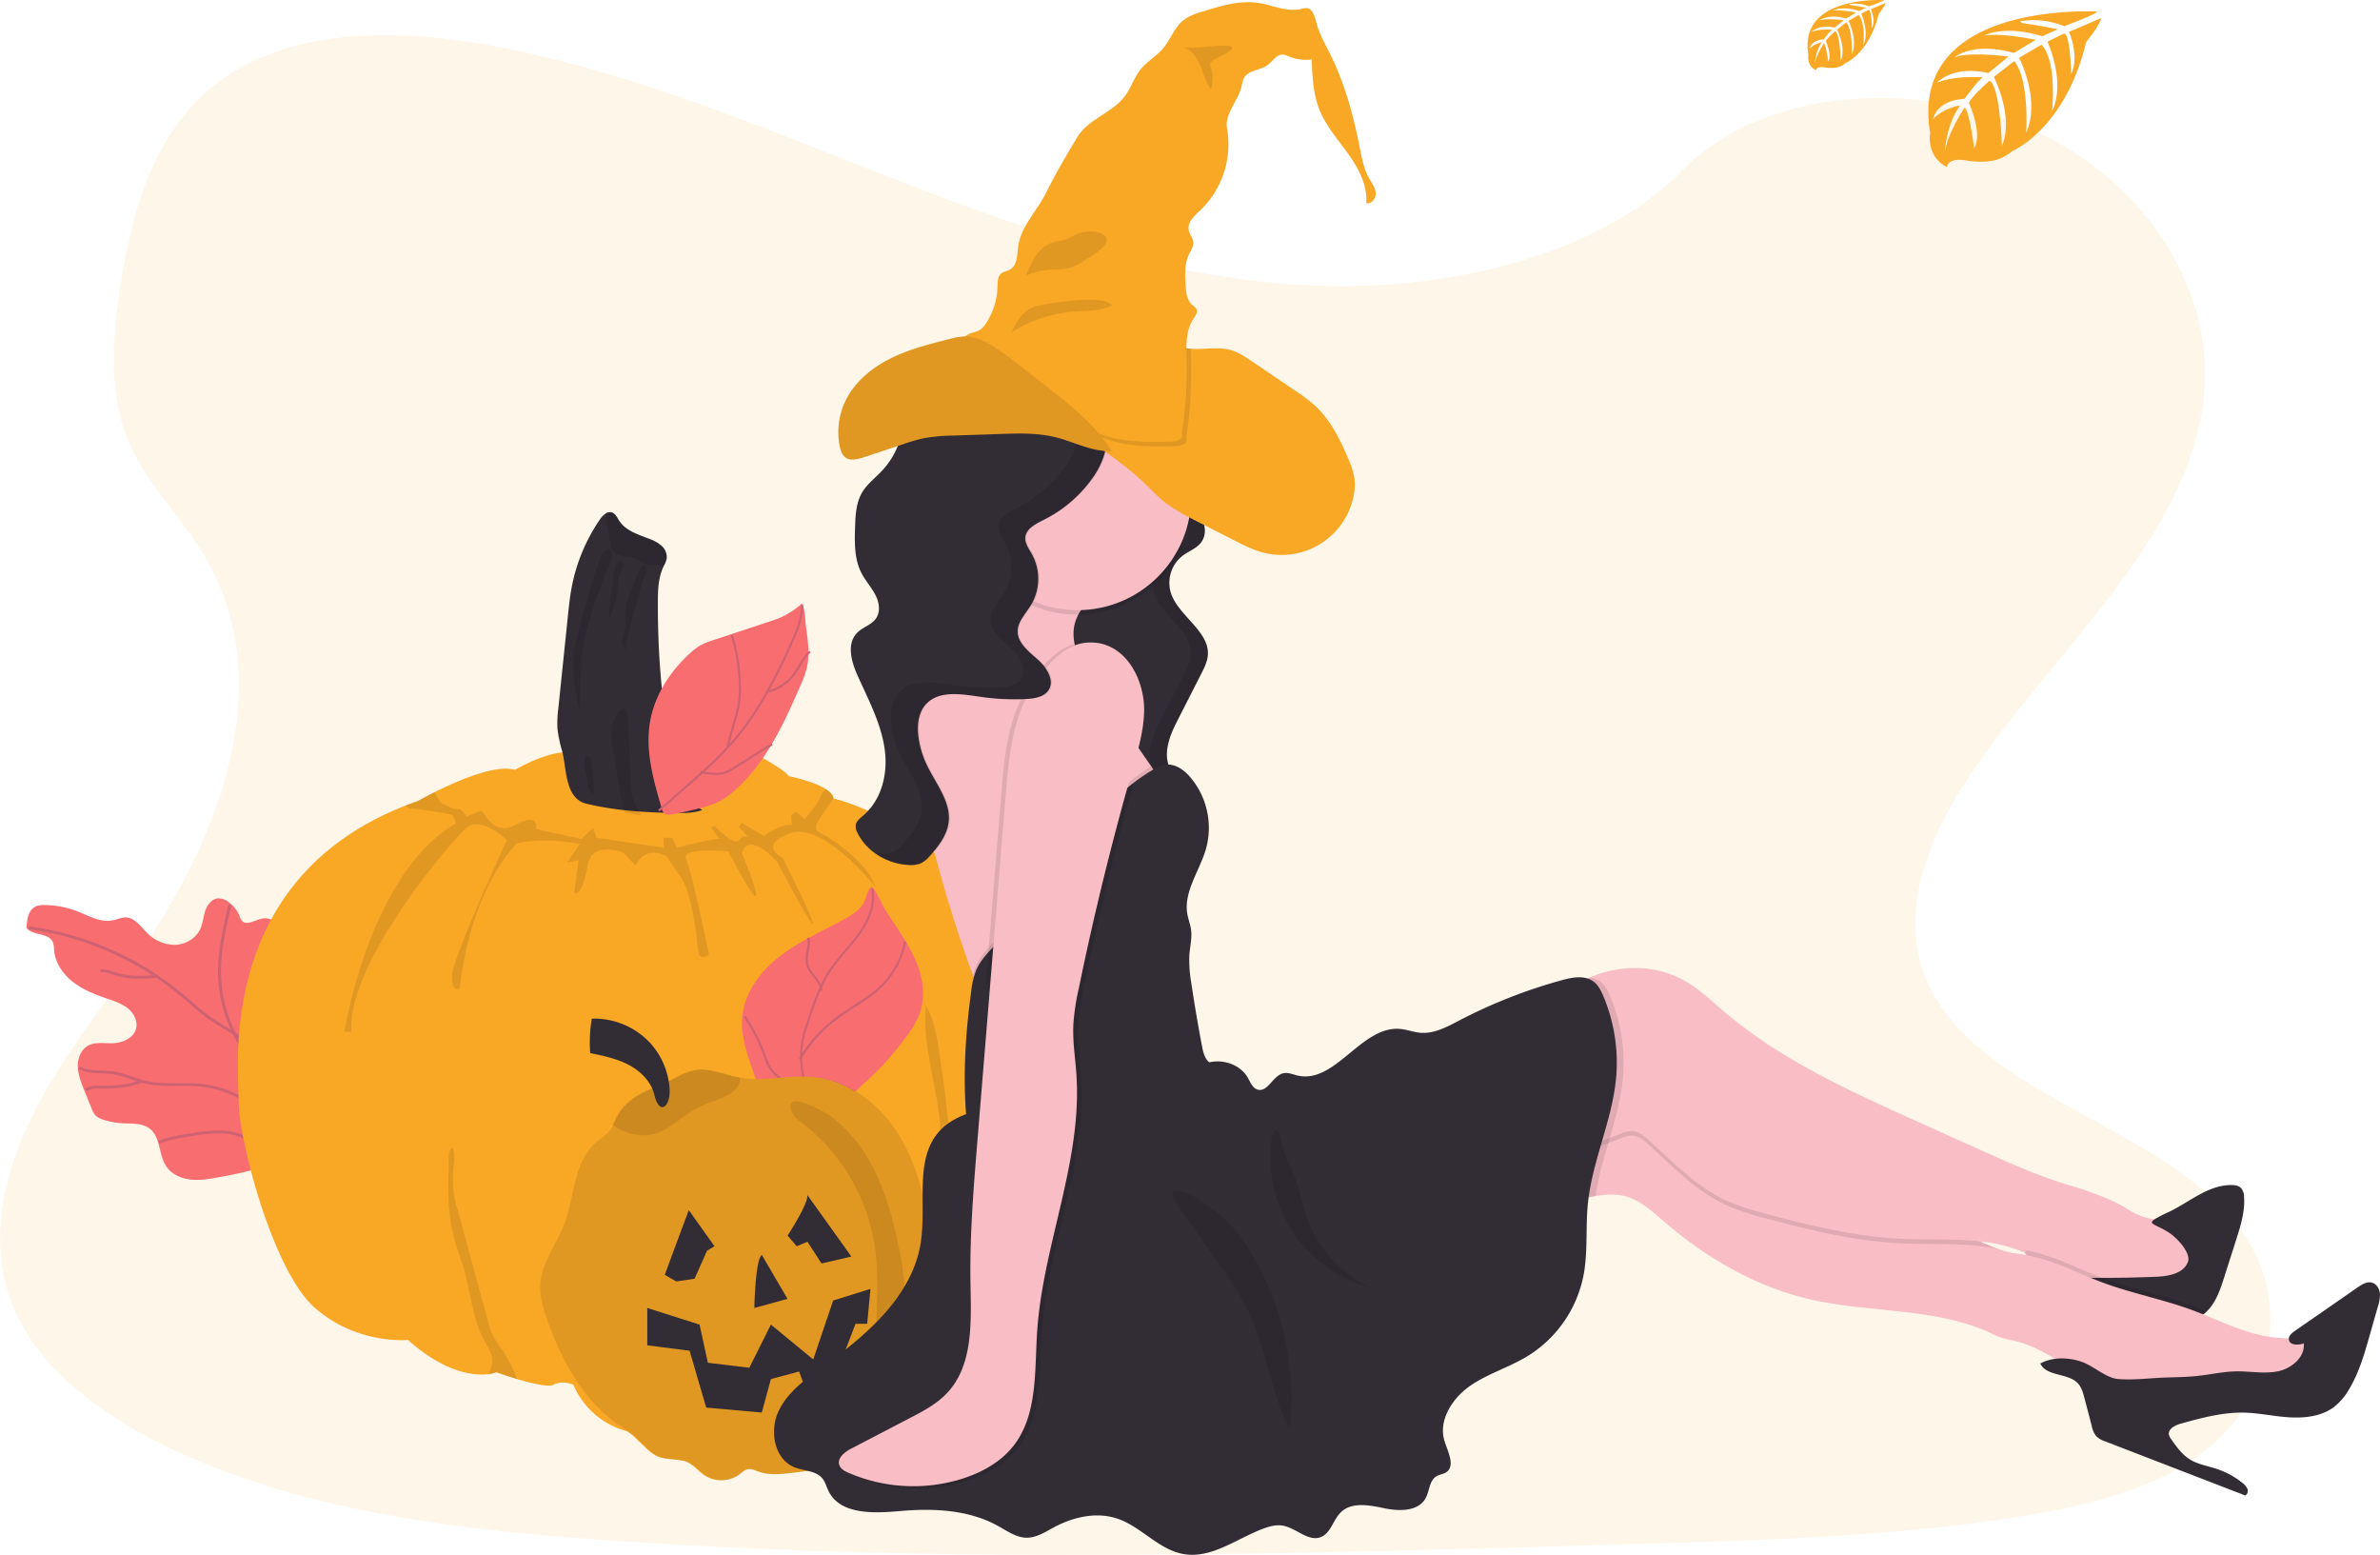 <svg xmlns="http://www.w3.org/2000/svg" data-name="Layer 1" width="1131.57" height="739.14" viewBox="0 0 1131.57 739.14" xmlns:xlink="http://www.w3.org/1999/xlink"><title>witch</title><path d="M661.35,216.26c-69.2-2.41-135.1-24.75-198-49.19S338,115.55,270.5,102.6c-43.44-8.33-93.12-9.5-128.12,13.79-33.68,22.41-44.57,61.1-50.42,97-4.4,27-7,55.43,5.07,80.72,8.38,17.55,23.25,32.31,33.53,49.12,35.78,58.51,10.49,130.66-28.29,187.79C84.09,557.82,63,583.38,49,611.91s-20.53,61.21-8.25,90.31c12.17,28.85,41.18,50.51,72.6,65.75,63.82,30.95,139,39.81,212.36,44.82,162.33,11.11,325.52,6.3,488.28,1.49,60.24-1.79,120.74-3.59,180-12.91,32.91-5.17,66.88-13.38,90.77-33.2,30.33-25.16,37.84-67.76,17.52-99.3C1068.14,616,973.89,602.81,950.07,546,937,514.76,950.42,480,969.48,451c40.88-62.19,109.41-116.75,113-187.83,2.48-48.82-30.47-97.72-81.4-120.82-53.39-24.21-127.43-21.16-166.82,18.92C793.72,202.5,722.45,218.38,661.35,216.26Z" transform="translate(-34.21 -80.43)" fill="#f9a826" opacity="0.1"/><path d="M169.71,525c-1.45-4.81-6.29-9-11.18-7.87-3.25.74-7.13,3.42-9.34.91a7.07,7.07,0,0,1-1.08-2.14,15.18,15.18,0,0,0-5.39-6.8,7.59,7.59,0,0,0-4.95-1.63c-3,.29-5.09,3.16-6,6s-1.14,6-2.42,8.68c-2.09,4.45-7,7.25-11.93,7.39a18.42,18.42,0,0,1-13.23-5.63c-3.06-3-5.85-7.28-10.16-7.41-2.13-.06-4.12,1-6.21,1.39-5.75,1.2-11.33-2.12-16.81-4.26a43.76,43.76,0,0,0-15.83-3,9.56,9.56,0,0,0-4,.65c-3.56,1.64-4.2,6.32-4.36,10.24,2.92,3.73,10,2.18,12.31,6.35.74,1.39.7,3,.86,4.6.59,5.9,4.31,11.15,9,14.78s10.31,5.85,15.92,7.78c3.48,1.19,7.08,2.34,10,4.65s4.89,6.09,4,9.66c-1.22,4.82-6.94,7-11.91,7-3.66,0-7.57-.65-10.79,1.07-3.44,1.83-5.1,6-5,9.91s1.55,7.61,3,11.22l3.56,8.81a9.89,9.89,0,0,0,1.82,3.23A8.67,8.67,0,0,0,83,612.56a35.15,35.15,0,0,0,9.14,1.77c4.62.27,9.74-.22,13.36,2.66,5.15,4.1,4.09,12.37,7.75,17.84,2.51,3.78,7.07,5.79,11.58,6.29s9.05-.32,13.51-1.13c9-1.65,18.25-3.36,26.38-7.66l1.86-73.06c.15-6-.28-12.71,1.43-18.47C169.58,535.47,171.44,530.74,169.71,525Z" transform="translate(-34.21 -80.43)" fill="#f86d70"/><path d="M155.53,581.54l1.15-.79c-3.84-5.61-9.78-9.18-15.52-12.63-2.3-1.39-4.69-2.82-6.89-4.36a113.38,113.38,0,0,1-9.23-7.49c-1.18-1-2.39-2.08-3.61-3.1A145.33,145.33,0,0,0,48,520.72l-.18,1.38a143.86,143.86,0,0,1,72.72,32.13c1.21,1,2.42,2.07,3.6,3.09a115.17,115.17,0,0,0,9.34,7.58c2.24,1.56,4.65,3,7,4.41C146.06,572.68,151.86,576.18,155.53,581.54Z" transform="translate(-34.21 -80.43)" fill="#ce6270"/><path d="M153.35,606l.81-1.13a50.88,50.88,0,0,0-24.67-9.28,101.21,101.21,0,0,0-10.57-.29c-5.17,0-10.51.07-15.56-1.13a62.82,62.82,0,0,1-6.34-2,49.8,49.8,0,0,0-8.86-2.45,49.53,49.53,0,0,0-5.57-.42c-3.75-.14-7.29-.28-10.39-2l-.66,1.22c3.38,1.84,7.25,2,11,2.13a51.2,51.2,0,0,1,5.42.4,48.58,48.58,0,0,1,8.6,2.4,65.81,65.81,0,0,0,6.48,2c5.22,1.23,10.64,1.2,15.89,1.16a100.8,100.8,0,0,1,10.42.29A49.4,49.4,0,0,1,153.35,606Z" transform="translate(-34.21 -80.43)" fill="#ce6270"/><path d="M149.89,580.42l1.14-.8a66.41,66.41,0,0,1-11.73-36.28c-.21-11.1,2.4-22.09,4.91-32.72l-1.35-.32c-2.54,10.71-5.16,21.79-5,33.07A67.8,67.8,0,0,0,149.89,580.42Z" transform="translate(-34.21 -80.43)" fill="#ce6270"/><path d="M100.35,545.65c2.78,0,5.52-.19,8.11-.37l-.1-1.39c-5.86.4-12.49.86-18.45-1-.49-.15-1-.32-1.49-.49-2.09-.71-4.27-1.45-6.54-1.1l.22,1.38c1.93-.31,3.85.35,5.87,1,.51.17,1,.35,1.53.5A36.57,36.57,0,0,0,100.35,545.65Z" transform="translate(-34.21 -80.43)" fill="#ce6270"/><path d="M75.65,599.25c1.63-1.47,4.21-1.41,6.49-1.36,5.18.11,12.86-.07,19.78-3l-.53-1.28c-6.68,2.78-14.17,3-19.22,2.85-2.41,0-5.41-.12-7.45,1.71Z" transform="translate(-34.21 -80.43)" fill="#ce6270"/><path d="M110,624.07c4.84-1.94,10.11-2.77,15.2-3.57a74,74,0,0,1,14.34-1.31,24.38,24.38,0,0,1,13.33,4.1l.81-1.13a25.73,25.73,0,0,0-14.09-4.36,75.4,75.4,0,0,0-14.6,1.33c-5.17.81-10.52,1.65-15.51,3.65Z" transform="translate(-34.21 -80.43)" fill="#ce6270"/><path d="M147.69,604.33c0,17.16,16,79.89,36.09,97.64s44.38,15.38,44.38,15.38c18.05,16,31.7,17,38.1,16.28a15.87,15.87,0,0,0,4-.9s4.48,1.62,9.83,3.22c6.77,2,15,4,17.27,2.7,4.14-2.36,9.47,0,9.47,0a38.18,38.18,0,0,0,27.21,22.49c10.66,14.2,27.22,13.61,27.22,13.61,20.12,11.83,27.82,3,27.82,3,13,4.73,35.5-2.37,35.5-2.37,30.18-8.88,59.17-69.82,59.17-69.82s7.69-17.16,12.43-21.9,11.83-17.75,14.2-24.85,5.92-31.95,5.92-31.95c11.83-22.49,8.87-59.17,8.87-59.17C506.26,476.53,430.52,460,430.52,460c-.15-1.69-1.68-3.23-3.85-4.58-6.14-3.81-17.45-6.07-17.45-6.07-1.77-3-16-10.65-16-10.65s-75.15,3.55-85.21,0-29,7.69-29,7.69c-9-2.86-27.7,5.34-38.32,10.65-4.71,2.36-7.84,4.15-7.84,4.15q-3,1-5.83,2.16C136.9,498.64,147.69,587.53,147.69,604.33Z" transform="translate(-34.21 -80.43)" fill="#f9a826"/><path d="M486,624.44c.37,4.06.73,8.22-.31,12.16-.83,3.11-2.52,6.2-1.88,9.35-2.93-9.09-2-18.89-2.49-28.42-1-19.71-8.84-39.33-6.92-59.16,5.12,8.24,6.29,22.1,7.79,31.89C483.9,601.59,484.94,613,486,624.44Z" transform="translate(-34.21 -80.43)" opacity="0.1"/><path d="M201.24,570.85c-1.78-33.18,47.33-90.18,54.43-96.69s19.53,5.62,19.53,5.62-25.44,55-26,63.9,3.56,6.51,3.56,6.51c5.61-48.52,27.21-68.93,27.21-68.93,14.2-3,29.88.29,29.88.29l-5.91,8.88,5.32-1.19-2.07,15.69h1.48s3-1.48,5-13.32,16.87-5.92,16.87-5.92l5.87,6.22c5-10.36,14.84-4.44,14.84-4.44s.88,1.77,6.8,10.14,8.28,36.61,8.28,36.61c2.07,2.36,5,0,5,0s-8.28-40-10.94-45.57,20.12-3.55,20.12-3.55,11.53,22.49,13,21.3S387,486,387,486c3.25-10.95,16.56,3.85,16.56,3.85s16,30.47,17.16,29.88-12.13-26.93-12.13-26.93l-2.07-4.43s-12.43-5.92,3.26-11.84,40.47,25.29,40.82,25.74c-5.33-15.09-27.51-26.63-27.51-26.63s-2.07-1.18,0-4.73S430.52,460,430.52,460c-.15-1.69-1.68-3.23-3.85-4.58a13.48,13.48,0,0,0-2.36,3.7c-1.6,4.14-7.69,10.65-7.69,10.65l-3.85-3.55-2.36,1.48.29,5c-4.73-1.19-13.31,5-13.31,5l-10.65-6.21-1.19,2.07,4.73,5c-.16-.14-2.44-1.95-4.73,1.19S374,473,374,473l-1.78.89,4.14,5.32c-3.84-.29-20.12,4.15-20.12,4.15l-2.66-4.74h-3.84v4.74l-32-4.74-1.48-4.73-5.62,5.32-21.6-4.73s1.78-8.28-9.46-2.07-15.09-7.1-16.87-6.51-6.8,2.66-6.8,2.66-1.78-3.84-4.14-3.54-8.29-3.26-8.29-3.26L240.73,457c-4.71,2.36-7.84,4.15-7.84,4.15q-3,1-5.83,2.16a3.27,3.27,0,0,0,2.28,1.39c5,.3,20.12,3,20.12,3l1.48,4.14c-41.12,23.67-53,99.06-53,99.06Z" transform="translate(-34.21 -80.43)" opacity="0.1"/><path d="M247.39,647.32a91.45,91.45,0,0,0,3.28,23.79c1.12,3.8,2.57,7.5,3.72,11.29,3.61,11.9,4.28,24.85,10.29,35.74,1.63,3,3.7,6,3.63,9.32a13.81,13.81,0,0,1-2.05,6.17,15.87,15.87,0,0,0,4-.9s4.48,1.62,9.83,3.22a66.53,66.53,0,0,0-7.46-14.41,49.49,49.49,0,0,1-4.4-6.94,35.09,35.09,0,0,1-1.85-5.58q-7.34-27-14.68-53.93a46.35,46.35,0,0,1-2-17.87c.08-2.93,1.4-9-.52-11.28-2.32,1.68-1.53,7-1.63,9.6C247.39,639.47,247.31,643.4,247.39,647.32Z" transform="translate(-34.21 -80.43)" opacity="0.1"/><path d="M299.26,426.84a61.65,61.65,0,0,0,2.21,10.55c2.22,8.43,1.24,22.57,11.52,25.06,14,3.4,29.22,4.3,43.62,4.42,3.88,0,7.85-.05,11.48-1.4a26.54,26.54,0,0,1-12-17.34c-.51-2.67-.61-5.39-1-8.07-.68-4.45-2.24-8.7-3.33-13.07a111.69,111.69,0,0,1-2.45-15.13A403.26,403.26,0,0,1,347,366.29c0-5.56.23-11.32,2.59-16.36l.37-.76a11.1,11.1,0,0,0,1.24-3.3,7.18,7.18,0,0,0-2.46-6,17.93,17.93,0,0,0-5.87-3.32c-5.26-2.05-11.19-3.82-14.25-8.58-1-1.51-1.77-3.41-3.48-3.95a3.45,3.45,0,0,0-3,.53,10.46,10.46,0,0,0-2.77,2.89,85.14,85.14,0,0,0-13.48,32.83c-.76,4.22-1.2,8.48-1.65,12.74l-4.56,44A53,53,0,0,0,299.26,426.84Z" transform="translate(-34.21 -80.43)" fill="#322c35"/><path d="M322.13,324.51c.16,5,2,11.09,2.37,14a8.76,8.76,0,0,0,1.06,3.67c2.22,3.43,7.57,2.22,11.23,4,1.16.58,2.15,1.47,3.33,2a12.27,12.27,0,0,0,4.71.77l5.11.15a11.1,11.1,0,0,0,1.24-3.3,7.18,7.18,0,0,0-2.46-6,17.93,17.93,0,0,0-5.87-3.32c-5.26-2.05-11.19-3.82-14.25-8.58-1-1.51-1.77-3.41-3.48-3.95A3.45,3.45,0,0,0,322.13,324.51Z" transform="translate(-34.21 -80.43)" opacity="0.1"/><path d="M339.87,356.44l-2.21,7.63c-2.42,8.35-4.85,16.74-5.9,25.31a5.83,5.83,0,0,1-1.64-5.55c.32-2,1.17-3.84,1.49-5.8.46-2.73-.1-5.5.12-8.25.27-3.39,1.71-6.61,3.14-9.77.79-1.76,3.33-10.33,5.21-10.77C343.75,348.4,340.18,355.36,339.87,356.44Z" transform="translate(-34.21 -80.43)" opacity="0.1"/><path d="M328.5,354.71c-.28,1.41-.36,2.85-.5,4.28a53.27,53.27,0,0,1-4.31,16.28,64.16,64.16,0,0,1,.93-10.61l1.13-7.81c.28-2,.43-9.78,3.4-10C332.7,346.64,328.8,353.17,328.5,354.71Z" transform="translate(-34.21 -80.43)" opacity="0.1"/><path d="M311.93,385.72a101.77,101.77,0,0,0-1.63,13.22c-.35,6.2-.08,12.44-.79,18.62-1.83-9.9-3.66-20-2-29.93a80.22,80.22,0,0,1,2-8.45q4.21-15.49,9.06-30.84c.81-2.56,2.08-6.22,5.33-7,2.95,3.11.54,6.13-.82,9.53-1.53,3.83-3,7.68-4.44,11.55A153.19,153.19,0,0,0,311.93,385.72Z" transform="translate(-34.21 -80.43)" opacity="0.1"/><path d="M333.85,449.74a39.28,39.28,0,0,0,1.36,10.38,35.71,35.71,0,0,0,4,7.89,42.16,42.16,0,0,1-6.87-1.26A2.73,2.73,0,0,1,331,466a2.76,2.76,0,0,1-.5-1.32q-2.73-14.16-4.88-28.44a36.52,36.52,0,0,1-.57-8.34c.26-3.06,1.4-7.39,3.7-9.6,3.52-3.38,3.92,1.7,4.06,4.73C333.17,432,333.49,440.85,333.85,449.74Z" transform="translate(-34.21 -80.43)" opacity="0.1"/><path d="M316.91,458.36c-.66-.85-1.76-1.26-2.44-2.09-1-1.2-.85-2.92-.93-4.47-.06-1.23-3.65-13.5.51-11.91C316.13,440.68,316.68,456,316.91,458.36Z" transform="translate(-34.21 -80.43)" opacity="0.1"/><path d="M401.52,375.39l-27.8,9.19a35.44,35.44,0,0,0-6.81,2.79,29.22,29.22,0,0,0-4.92,3.82c-9.31,8.59-16.58,19.8-18.72,32.28-2.38,13.87,1.64,27.95,5.61,41.45a4.35,4.35,0,0,0,1.09,2.13c1,.86,2.43.7,3.7.47q7.44-1.32,14.74-3.32a40.81,40.81,0,0,0,7.59-2.7,34.47,34.47,0,0,0,6.72-4.66c15.18-12.94,23.85-31.75,31.83-50a52.35,52.35,0,0,0,3.31-9.12c1.4-6.19.5-12.64-.4-18.93-.49-3.36-.27-8.67-2-11.52A37.29,37.29,0,0,1,401.52,375.39Z" transform="translate(-34.21 -80.43)" fill="#f86d70"/><path d="M347.8,466.14l12.14-10.64c8.29-7.26,16.86-14.77,24.12-23.35,11.6-13.69,19.62-29.69,26.55-44.94,2.89-6.35,5.49-12.6,5.49-19.17h-1.05c0,6.37-2.55,12.5-5.39,18.74-6.9,15.18-14.88,31.1-26.39,44.7-7.21,8.51-15.76,16-24,23.24l-12.14,10.63Z" transform="translate(-34.21 -80.43)" fill="#ce6270"/><path d="M380.62,435.31l3.86-13.76c.48-1.7,1-3.47,1.32-5.25a46.16,46.16,0,0,0,.7-8.17,83.8,83.8,0,0,0-3.89-26l-1,.32a82.57,82.57,0,0,1,3.84,25.69,44.26,44.26,0,0,1-.68,8c-.33,1.73-.82,3.47-1.29,5.16L379.61,435Z" transform="translate(-34.21 -80.43)" fill="#ce6270"/><path d="M455.19,513c4.53,7.28,9.75,14.16,13.44,21.9s5.77,16.64,3.56,24.92c-1.67,6.26-5.63,11.63-9.63,16.73a142.61,142.61,0,0,1-9.72,11.4c-6.62,6.82-14.42,12.59-19.88,20.37s-8.16,18.56-3.37,26.76c-10.23-2-18.84-9.23-24.75-17.83s-9.45-18.55-12.87-28.41c-2.84-8.15-5.67-16.63-4.84-25.23,1.08-11.22,8.35-21.06,17.17-28.08s19.2-11.73,29.19-17c3.76-2,7.56-4.11,10.32-7.33,2.22-2.59,2.37-7.42,4.86-9.28C451.38,504.6,453.09,509.63,455.19,513Z" transform="translate(-34.21 -80.43)" fill="#f86d70"/><path d="M427.8,634.21l.62-.84c-5.5-4.09-7.11-11.49-8.28-18.72-1.25-7.69-2.46-15.5-3.59-23.2a41.08,41.08,0,0,1,2-24.12c3-9.63,5.95-18.21,11-25.71a101.59,101.59,0,0,1,7.22-9.13c2.28-2.67,4.65-5.44,6.71-8.38,3.66-5.23,7.67-13.18,5.93-21.37l-1,.21c1.66,7.83-2.22,15.5-5.77,20.56-2,2.9-4.38,5.65-6.65,8.31a104.74,104.74,0,0,0-7.29,9.22c-5.12,7.62-8.07,16.27-11.12,26a42,42,0,0,0-2,24.58c1.13,7.71,2.34,15.52,3.59,23.21C420.32,622.26,422,629.89,427.8,634.21Z" transform="translate(-34.21 -80.43)" fill="#ce6270"/><path d="M414.94,584.24A66.29,66.29,0,0,1,432,565.06c2.67-2,5.55-3.87,8.34-5.66,4.7-3,9.57-6.15,13.6-10.19A40.42,40.42,0,0,0,465.06,528l-1-.18a39.4,39.4,0,0,1-10.8,20.63c-4,3.95-8.77,7-13.43,10-2.8,1.8-5.7,3.66-8.4,5.7A67.56,67.56,0,0,0,414,583.71Z" transform="translate(-34.21 -80.43)" fill="#ce6270"/><path d="M424.27,551.39l1,0c-.11-2.81-1.86-5.05-3.56-7.22-1.39-1.78-2.83-3.62-3.29-5.73a14.58,14.58,0,0,1,.32-5.77c.41-2.19.83-4.44.19-6.63l-1,.29c.57,2,.19,4-.21,6.15a15.52,15.52,0,0,0-.32,6.18c.51,2.35,2,4.28,3.49,6.16C422.6,546.9,424.17,548.92,424.27,551.39Z" transform="translate(-34.21 -80.43)" fill="#ce6270"/><path d="M418.62,604.15l.77-.7a45.6,45.6,0,0,0-8.49-7.38c-.75-.5-1.53-1-2.28-1.47-2.67-1.68-5.44-3.43-7.28-6a25.08,25.08,0,0,1-3-6.32c-.12-.33-.25-.66-.37-1a85,85,0,0,0-9.37-18.17l-.87.58a83.84,83.84,0,0,1,9.26,18c.13.33.25.65.37,1a25.94,25.94,0,0,0,3.12,6.58c2,2.68,4.81,4.49,7.56,6.23.75.47,1.52,1,2.26,1.45A44.92,44.92,0,0,1,418.62,604.15Z" transform="translate(-34.21 -80.43)" fill="#ce6270"/><path d="M451.91,658.87c-2.5-.8-4-3.3-5.6-5.36-3.42-4.31-8.26-7.17-12.8-10.28s-9-6.78-11.08-11.87l7.75-3.28a25.29,25.29,0,0,0,10.18,14.67c4.13,3,9,3.34,13.19,5.7,3,1.74,2.42.61,1,4.07C454.32,653.13,451.5,658.74,451.91,658.87Z" transform="translate(-34.21 -80.43)" fill="#8f7345"/><path d="M399.72,409.65a23.16,23.16,0,0,0,12.78-8.84c.85-1.19,1.6-2.49,2.32-3.74,1.43-2.46,2.77-4.79,4.86-6.49l-.66-.81c-2.24,1.82-3.69,4.34-5.1,6.78a42.75,42.75,0,0,1-2.27,3.65,22.1,22.1,0,0,1-12.19,8.44Z" transform="translate(-34.21 -80.43)" fill="#ce6270"/><path d="M374.46,448.76a14.54,14.54,0,0,0,4.94-.73,19.83,19.83,0,0,0,3.84-2l12.36-7.79c1.92-1.21,3.9-2.46,5.94-3.5l-.47-.93c-2.09,1.07-4.09,2.33-6,3.55l-12.36,7.78a19.34,19.34,0,0,1-3.64,1.95,14,14,0,0,1-4.92.66,28.67,28.67,0,0,1-6.77-.91l-.26,1a29.16,29.16,0,0,0,7,.94Z" transform="translate(-34.21 -80.43)" fill="#ce6270"/><path d="M294.33,709.25c6.78,18.48,16.7,36.66,32.78,48,3.12,2.2,6.45,4.12,9.31,6.65,3.54,3.15,6.46,7.29,10.9,9s9.45.58,13.67,2.56c3.14,1.47,5.33,4.41,8.23,6.31a14.67,14.67,0,0,0,16.46-.53c1.28-1,2.48-2.19,4.06-2.47s3.29.52,4.88,1.11c5.18,1.89,10.9,1.26,16.37.6,10.27-1.22,20.92-2.58,29.71-8,7.32-4.55,12.73-11.58,17.6-18.69a253.42,253.42,0,0,0,17.31-29.34c6.14-12.22,11.32-26.65,6-39.25-1.1-2.61-2.62-5-3.61-7.69a44.21,44.21,0,0,1-2-9.57c-2.26-16.58-6-33.32-14.67-47.62s-23.07-25.92-39.69-27.81c-11.85-1.34-23.94,2.24-35.69.22h-.1c-5.65-1-11.06-3.25-16.78-3.79-8.56-.81-14.8,5.06-22.4,7.85s-15,6.64-19.06,13.84c-.81,1.43-1.45,3-2.21,4.42a16.58,16.58,0,0,1-1.72,2.74c-1.87,2.36-4.56,3.91-6.83,5.9-10.41,9.15-9.87,25.23-14.74,38.22-3.65,9.69-10.66,18.34-11.48,28.66C290.15,696.9,292.12,703.23,294.33,709.25Z" transform="translate(-34.21 -80.43)" fill="#f9a826"/><path d="M294.88,709.25c6.78,18.48,16.69,36.66,32.78,48,3.12,2.2,6.45,4.12,9.3,6.65,3.55,3.15,6.47,7.29,10.91,9s9.45.58,13.67,2.56c3.14,1.47,5.33,4.41,8.22,6.31a14.69,14.69,0,0,0,16.47-.53c1.27-1,2.48-2.19,4-2.47s3.3.52,4.89,1.11c5.18,1.89,10.89,1.26,16.37.6,10.27-1.22,20.92-2.58,29.7-8,7.33-4.55,12.74-11.58,17.61-18.69a254.85,254.85,0,0,0,17.31-29.34c6.14-12.22,11.32-26.65,6-39.25-1.1-2.61-2.62-5-3.61-7.69a43.63,43.63,0,0,1-2-9.57c-2.26-16.58-6-33.32-14.67-47.62s-23.07-25.92-39.7-27.81c-11.84-1.34-23.93,2.24-35.68.22h-.1c-5.65-1-11.06-3.25-16.78-3.79-8.56-.81-14.8,5.06-22.4,7.85s-15,6.64-19.06,13.84c-.81,1.43-1.45,3-2.21,4.42a16.58,16.58,0,0,1-1.72,2.74c-1.87,2.36-4.56,3.91-6.83,5.9-10.41,9.15-9.87,25.23-14.75,38.22-3.64,9.69-10.65,18.34-11.48,28.66C290.7,696.9,292.67,703.23,294.88,709.25Z" transform="translate(-34.21 -80.43)" opacity="0.1"/><path d="M325.44,615a20.29,20.29,0,0,0,5.34,3.09,22.92,22.92,0,0,0,13.45,1.62c6.56-1.41,11.67-6.35,17.26-10.06a50.77,50.77,0,0,1,9.06-4.75c5-2,15.19-4.48,15.46-11.46a6.15,6.15,0,0,0,0-.75h-.1c-5.65-1-11.06-3.25-16.78-3.79-8.56-.81-14.8,5.06-22.4,7.85s-15,6.64-19.06,13.84C326.84,612,326.2,613.52,325.44,615Z" transform="translate(-34.21 -80.43)" opacity="0.1"/><path d="M343.57,576.46a36.29,36.29,0,0,0-28-11.83,68.94,68.94,0,0,0-.75,16.36c6.29,1.3,12.68,2.63,18.35,5.63s10.65,8,12.15,14.21c2.39,10,7.6,5.78,7.27-2.43A35.74,35.74,0,0,0,343.57,576.46Z" transform="translate(-34.21 -80.43)" fill="#322c35"/><path d="M447.18,631.54c7.69,13.17,11.64,28.17,14.64,43.13a119.9,119.9,0,0,1,2.4,16.42c1,17-4.18,33.74-9.3,50l-5.29,0,1.29-33c.49-12.48,1-25.06-1.13-37.37a91,91,0,0,0-34.35-56.57c-1.83-1.39-3.81-2.82-4.66-5-4.6-11.7,15.58-.17,18.09,1.67A68,68,0,0,1,447.18,631.54Z" transform="translate(-34.21 -80.43)" opacity="0.1"/><path d="M418.1,648.51,439,677.71,424.81,681l-6.71-10.34L413,672.8l-4.34-5.07S418.49,652.85,418.1,648.51Z" transform="translate(-34.21 -80.43)" fill="#322c35"/><path d="M396.4,676.92l12.23,20.9-15.78,4.34S393.25,679.28,396.4,676.92Z" transform="translate(-34.21 -80.43)" fill="#322c35"/><polygon points="327.48 575.21 339.7 592.37 336.15 594.51 330.24 607.82 321.51 609.11 316.04 605.97 327.48 575.21" fill="#322c35"/><polygon points="413.87 612.66 412.29 629.23 406.77 629.23 392.17 667.31 385.46 667.31 379.94 651.92 366.53 655.52 362.19 671.43 335.76 669.07 327.87 642.05 307.75 639.48 307.75 621.73 332.61 629.62 336.55 647.77 356.27 650.13 366.53 629.62 386.65 646.19 396.12 618.18 413.87 612.66" fill="#322c35"/><path d="M591.06,303.77c.72,6.58,6.78,11.87,11.23,17.46s7.19,13.42,1.72,18.41c-1.83,1.67-4.34,2.76-6.46,4.19a16.27,16.27,0,0,0-5.8,20.6c4.44,9.41,16.9,16.54,16.75,26.57,0,3.56-1.76,6.95-3.45,10.25L595,421c-2.78,5.43-5.59,11-5.94,16.82a16.29,16.29,0,0,0,8.28,15.48c-14.9-.24-31-4.26-38.88-14.28-4.32-5.51-5.59-12.14-6.88-18.55-1.78-8.84-4-18.07-11.11-25-2.8-2.74-6.27-5-9-7.82a20.47,20.47,0,0,1-5.92-12.93c-.74-13.25,12.74-24.95,12.44-38.21-.19-8.9-6.58-16.93-9-25.63-2.89-10.54.26-21.61,5.72-31.48a16.07,16.07,0,0,1,3.12-4.29c7.75-7.14,32.29-12.71,43.17-7.47,5.64,2.73,11,8.93,12.69,13.85C596.43,289.11,590.22,296.14,591.06,303.77Z" transform="translate(-34.21 -80.43)" fill="#322c35"/><path d="M597.31,453.28a85.61,85.61,0,0,1-9.15-.64A16.36,16.36,0,0,1,581,437.8c.35-5.85,3.16-11.4,5.93-16.82L597,401.25c1.69-3.3,3.4-6.69,3.45-10.25.15-10-12.32-17.17-16.75-26.57a16.27,16.27,0,0,1,5.8-20.6c2.12-1.43,4.63-2.52,6.46-4.19,5.47-5,2.73-12.82-1.72-18.41S583.7,310.35,583,303.77c-.84-7.63,5.37-14.66,2.68-22.34-1.73-4.91-7.06-11.12-12.7-13.84a22.71,22.71,0,0,0-7.55-1.89c6-.48,11.72,0,15.64,1.89,5.64,2.72,11,8.93,12.69,13.84,2.69,7.68-3.52,14.71-2.68,22.34.72,6.58,6.78,11.87,11.23,17.46s7.19,13.42,1.72,18.41c-1.83,1.67-4.34,2.76-6.46,4.19a16.27,16.27,0,0,0-5.8,20.6c4.44,9.4,16.9,16.54,16.75,26.57,0,3.56-1.76,6.95-3.45,10.25L595,421c-2.78,5.42-5.59,11-5.94,16.82A16.29,16.29,0,0,0,597.31,453.28Z" transform="translate(-34.21 -80.43)" opacity="0.1"/><path d="M464.18,413.23a629,629,0,0,0,32.68,131c.78,2.11,1.56,4.22,2.37,6.33,1.21-.64,2.42-1.27,3.62-1.92a200.19,200.19,0,0,0,82.54-84.71c1.2-2.36,2.38-4.88,2.26-7.53-.13-3-1.91-5.65-3.62-8.12-.82-1.19-1.64-2.39-2.47-3.57l-7.65-11.06q-9.09-13.14-18.19-26.29c-4.47-6.45-9.05-13.24-10.59-20.84a24.38,24.38,0,0,1-.43-2.95c-.64-7.16,2.46-13.28,7.8-17.77,1.13-.94,3.08-.92,3.22-2.51.1-1.22-3.84-3.78-4.69-4.49A69.45,69.45,0,0,0,540.14,351c-6.36-3.51-13.81-5.54-20.95-4.19a13.47,13.47,0,0,0-6.33,2.77c-3.1,2.66-4.11,6.93-5.63,10.72a35.77,35.77,0,0,1-19,19.39c-7,3-15.28,3.94-20.31,9.6C462.39,395.57,463,405,464.18,413.23Z" transform="translate(-34.21 -80.43)" fill="#f8bdc5"/><path d="M996.9,675.93l6.18,9,10.21,6.88c.08,0,1.94.35,4.71.79,8.63,1.36,26.11,4,26.11,4l13.73-1.36,5.76-.57,8-5.65,10.3-13.07-11.32-15.62a43.33,43.33,0,0,1-12.08-.26,30.93,30.93,0,0,1-12.27-4.6c-10.4-7-31.62-12.65-31.62-12.65l-3,.89-14.14,31.08Z" transform="translate(-34.21 -80.43)" fill="#f8bdc5"/><path d="M761.17,634c-.26,6,1.63,11.92,3.51,17.67,9.18,2.37,18.76-1.17,28.18-2.74,4.85-.81,9.66-1.11,14.37.19,7,1.95,12.6,7.17,18.13,11.93,19.73,17.06,42.9,30.59,68.24,36.71,29.15,7,61.21,3.86,88.24,16.86A297.44,297.44,0,0,1,992,676.28a63.74,63.74,0,0,1-7.65-2.17,91.64,91.64,0,0,1-8.62-3.52c-11.44-5.29-22.21-12.42-34-17.15-7.3-2.94-14.93-4.92-22.48-7.13a414.82,414.82,0,0,1-72.76-28.93c-5.65-2.9-11.39-6-17.69-6.82-5.5-.75-11.07.25-16.52,1.24q-5.33,1-10.64,2c-8.2,1.49-16.4,3-24.61,4.46l-1.51.29-.56.12C766.79,620.41,761.61,623.79,761.17,634Z" transform="translate(-34.21 -80.43)" fill="#f8bdc5"/><path d="M775,618.62a25.81,25.81,0,0,0,3.86,8.9,5.32,5.32,0,0,0,2.55,2.2,6.11,6.11,0,0,0,4-.6l19.13-7.56a14.17,14.17,0,0,1,5.6-1.35c3.14.13,5.77,2.32,8.09,4.44,11.47,10.44,22.44,22,36.52,28.52a116.22,116.22,0,0,0,18.69,6.26c21.25,5.74,42.8,11,64.79,12,15.37.73,31.3-.5,46.14,2.66-14.77-5.13-27.94-14.77-42.57-20.67-7.3-2.94-14.93-4.92-22.48-7.13a414.82,414.82,0,0,1-72.76-28.93c-5.65-2.9-11.39-6-17.69-6.82-5.5-.75-11.07.25-16.52,1.24-11.75,2.14-23.49,4.32-35.25,6.41C776.39,618.34,775.7,618.47,775,618.62Z" transform="translate(-34.21 -80.43)" opacity="0.1"/><path d="M773.66,603.15c.12,5.14.42,10.49,1.93,15.35a24.52,24.52,0,0,0,3.3,6.88,5.32,5.32,0,0,0,2.55,2.2,6.11,6.11,0,0,0,4-.6l14.13-5.58c1.67-.66,3.34-1.31,5-2a14,14,0,0,1,5.6-1.34c3.14.12,5.77,2.32,8.09,4.43,11.47,10.44,22.44,22,36.52,28.52a116.22,116.22,0,0,0,18.69,6.26c21.25,5.75,42.8,11,64.79,12,12.43.59,25.23-.1,37.52,1.28a72.12,72.12,0,0,1,21.15,5.34q9.32-16.3,17.7-33.13c-13.45-4.29-26.36-10.1-39.22-15.9L946,613.64C913.54,599,880.64,584.12,853.6,561c-5.59-4.76-10.94-9.89-17.24-13.68-14-8.42-31.53-8.7-46.23-2.26a52.37,52.37,0,0,0-6.75,3.56C768.23,558.15,773.25,587.42,773.66,603.15Z" transform="translate(-34.21 -80.43)" fill="#f8bdc5"/><path d="M1018,692.62a23.87,23.87,0,0,0,.23,4.31l31.94,9.16c10.77,3.09,23.54,5.81,32.17-1.32.39-.33.76-.66,1.1-1,4.33-4.21,6.39-10.33,8.24-16.13q2.86-9,5.74-18c2.1-6.6,4.23-13.4,3.73-20.31a6.51,6.51,0,0,0-1.48-4.23c-1.26-1.25-3.21-1.4-5-1.38-11,.2-19.51,8.19-29.47,12.88a56.2,56.2,0,0,0-6.73,3.48c-3.3,2.24,1.07,2.39,7.08,6.33,3.76,2.47,10.47,9.59,8.91,13.82-2.07,5.65-9.41,6.87-15.43,7.11q-12.71.5-25.45.5-7.51,0-15-.16A24.37,24.37,0,0,0,1018,692.62Z" transform="translate(-34.21 -80.43)" fill="#322c35"/><path d="M996.9,675.93l6.18,9,10.21,6.88c.08,0,1.94.35,4.71.79a23.87,23.87,0,0,0,.23,4.31l31.94,9.16c10.77,3.09,23.54,5.81,32.17-1.32.39-.33.76-.66,1.1-1-2.38-1-4.78-1.93-7.18-2.82-6-2.22-12.22-4-18.42-5.72-8.15-2.27-16.33-4.45-24.24-7.41l-.38-.14c-11-4.15-21.51-9.83-33.06-12.32l-2.73-.58Z" transform="translate(-34.21 -80.43)" opacity="0.1"/><path d="M1033.23,689.81c14,5.31,28.93,8.09,43,13.26,12.2,4.49,23.91,10.79,36.76,12.75,6.18.94,12.46.85,18.7,1.08a13,13,0,0,1,5.29,1,4.63,4.63,0,0,1,2.8,4.25,6.21,6.21,0,0,1-1.28,2.94A36.38,36.38,0,0,1,1120,739c-5.72,1.89-11.81,2.31-17.82,2.71-19.33,1.31-38.88,2.61-58-.75a68.18,68.18,0,0,1-9.48-2.29c-14.64-4.83-26.37-16.63-41.28-20.54-3.17-.83-6.44-1.3-9.49-2.51s-5.92-3.33-7.07-6.39c-1.7-4.56.81-9.48,2.78-13.93a65.78,65.78,0,0,0,3.22-9c.58-2.11.55-7.09,1.78-8.72,2.29-3,11.94-.78,15.46,0C1011.71,680,1022.25,685.66,1033.23,689.81Z" transform="translate(-34.21 -80.43)" fill="#f8bdc5"/><path d="M1064.92,735.18c5-.13,10.12-.25,15.15-.84,5.69-.67,11.34-1.93,17.07-2.05,6.66-.14,13.41,1.26,19.94,0s13.06-6.67,12.48-13.3c-2.65.88-6.66,1-7.09-1.74-.27-1.78,1.39-3.2,2.86-4.22l29.9-20.72c2-1.38,4.36-2.84,6.71-2.21,2.15.58,3.52,2.81,3.78,5a17,17,0,0,1-1,6.56l-3.83,13.46c-2.5,8.76-5,17.62-9.68,25.45a29.54,29.54,0,0,1-7.21,8.58c-5.84,4.44-13.65,5.39-21,5s-14.55-2.1-21.89-2.25c-10.19-.21-20.19,2.51-30,5.21-2.78.76-6.24,2.56-5.66,5.38a5.8,5.8,0,0,0,1.07,2.06c2.52,3.59,5.15,7.28,8.88,9.6s8.41,3.07,12.68,4.47a39.07,39.07,0,0,1,12.4,6.78,6.56,6.56,0,0,1,2.26,2.76,2.54,2.54,0,0,1-1,3.13l-66.49-25.68a10.72,10.72,0,0,1-4.45-2.6,10.89,10.89,0,0,1-2-4.52l-3.53-13.5c-.66-2.52-1.39-5.16-3.17-7.06-4.72-5-14.95-3.11-17.81-9.4,5.82-3.12,13-2.94,19.26-.93,5.95,1.91,11.63,7.75,17.68,8.32C1048.88,736.57,1057.25,735.36,1064.92,735.18Z" transform="translate(-34.21 -80.43)" fill="#322c35"/><circle cx="512.24" cy="238.02" r="54.15" opacity="0.1"/><circle cx="512.24" cy="235.88" r="54.15" fill="#f8bdc5"/><path d="M496.86,544.22c.78,2.11,1.56,4.22,2.37,6.33a200,200,0,0,0,86.16-86.63c1.2-2.36,2.38-4.88,2.26-7.53-.13-3-1.91-5.65-3.62-8.12-.82-1.19-1.64-2.39-2.47-3.57-9.34,5.68-19.86,14.24-24.9,24.16-2.16,4.25-2.92,8.95-5.44,13.11-3.28,5.43-7.83,10-12.33,14.45q-15.2,15-30.43,30.06c-4,3.91-8,8-10.19,13.13A27,27,0,0,0,496.86,544.22Z" transform="translate(-34.21 -80.43)" opacity="0.1"/><path d="M493.47,609.05c0,.33.06.66.1,1a4.39,4.39,0,0,0,1.6,3.25,5.24,5.24,0,0,0,3,.54c1.22,0,2.45-.07,3.67-.12a285.22,285.22,0,0,0,91-18.64c6.2-2.39,12.39-5,17.69-9a4.43,4.43,0,0,1-1.28-.66c-2.07-1.46-2.91-4.48-3.42-7.11q-2.94-15.22-5.2-30.56a61.93,61.93,0,0,1-.94-13.38c.3-4.08,1.37-8.16.78-12.21-.34-2.39-1.26-4.65-1.7-7-2-10.81,5.82-20.73,8.84-31.3a37.24,37.24,0,0,0-7.48-34c-2.77-3.21-6.51-6.07-10.74-6-2.76.08-5.31,1.42-7.67,2.85a90.67,90.67,0,0,0-8.43,5.74C566.6,457.59,560.24,464,556.66,471c-2.16,4.25-2.92,8.95-5.44,13.11-3.28,5.43-7.83,10-12.33,14.45l-30,29.64-.43.42c-4,3.91-8,8-10.19,13.13a39.89,39.89,0,0,0-2.33,10.17C493.37,570.84,492.08,590,493.47,609.05Z" transform="translate(-34.21 -80.43)" fill="#322c35"/><path d="M761.17,634c-.26,6,1.63,11.92,3.51,17.67,9.18,2.37,18.76-1.17,28.18-2.74,1.32-9.31,4-18.39,6.68-27.48.74-2.54,1.48-5.1,2.17-7.65a124.31,124.31,0,0,0,4.11-21,81.21,81.21,0,0,0-6.09-38.87c-1.1-2.6-2.41-5.23-4.66-6.9a10.16,10.16,0,0,0-4.94-1.91,52.37,52.37,0,0,0-6.75,3.56c-15.15,9.5-10.13,38.77-9.72,54.5.12,5.14.42,10.49,1.93,15.35l-.56.12C766.79,620.41,761.61,623.79,761.17,634Z" transform="translate(-34.21 -80.43)" opacity="0.1"/><path d="M627.54,592.81c1.21,2.14,2.21,4.83,4.57,5.54,4.82,1.45,7.27-6.59,12.17-7.76,2.25-.53,4.53.52,6.79,1.06,18,4.27,30.39-23.78,48.82-22.14,3.27.3,6.39,1.55,9.66,1.83,6.53.55,12.67-2.81,18.49-5.85a247,247,0,0,1,48.79-19.16c5-1.38,10.87-2.46,15,.66,2.25,1.69,3.57,4.32,4.67,6.91a81.21,81.21,0,0,1,6.08,38.87c-1.86,20.36-11.36,39.42-13.41,59.77-1.14,11.39.08,23-2.1,34.25a58.34,58.34,0,0,1-26.63,38.29c-8.8,5.35-19,8.29-27.41,14.2s-15.12,16.41-12,26.23c1.62,5.1,5.21,11.78.75,14.76-1.38.92-3.17,1-4.6,1.87-3.42,2-3.26,7-5.19,10.48-3.49,6.32-12.54,6.21-19.62,4.73s-15.5-3.13-20.66,1.92c-3.68,3.59-4.74,9.9-9.52,11.78-6,2.38-11.74-4.38-18.14-5.45-3.05-.51-6.15.31-9.05,1.38-12.68,4.7-24.69,14.44-38,12.15-11.82-2-20.15-13-31.51-16.84-9.86-3.34-20.91-.85-30.09,4.07-4.19,2.24-8.42,5.06-13.17,5s-9.14-3.16-13.42-5.55c-14-7.79-30.82-8.55-46.76-7.12-12.5,1.12-28.41,1.75-33.91-9.52-1-2-1.51-4.25-2.92-6-3.08-3.77-8.82-3.49-13.33-5.32-9.52-3.87-11.91-17.16-7.59-26.48s13.15-15.58,21.48-21.59c20.85-15,42.43-33.58,46.25-59,2.76-18.38-3.46-40.36,9.66-53.53,5.39-5.42,13-7.89,20.35-10a501.22,501.22,0,0,1,55.87-12.74q14.37-2.43,28.86-4c4.45-.49,9.62-.23,13.93-1.35,2.95-.76,5.1-2.81,8.07-3.63C615.65,583.63,624,586.48,627.54,592.81Z" transform="translate(-34.21 -80.43)" fill="#322c35"/><path d="M435.41,777.89c.64,1.84,2.56,2.85,4.34,3.63a77.66,77.66,0,0,0,54.45,2.71c9.08-2.93,17.8-7.74,23.76-15.18,11.81-14.78,10.25-35.66,11.49-54.54,2.35-36,16.94-70.73,18.78-106.4.19-3.94.23-7.9.09-11.87,0-1.13-.09-2.25-.17-3.39-.51-8.12-1.86-16.22-1.48-24.34a110.72,110.72,0,0,1,2.53-17q10.26-49.95,24.12-99.08C566.6,457.59,560.24,464,556.66,471c-2.16,4.25-2.92,8.95-5.44,13.11-3.28,5.43-7.83,10-12.33,14.45l-30,29.64q-3.25,39.48-6.47,79l-.54,6.55c-.26,3.19-.53,6.39-.78,9.57-1.87,22.83-3.75,45.7-3.34,68.6.33,18.1,1.31,38.47-11.08,51.68-4.91,5.24-11.43,8.66-17.8,12L441.06,770C437.93,771.66,434.24,774.54,435.41,777.89Z" transform="translate(-34.21 -80.43)" opacity="0.1"/><path d="M502.85,548.63a199.24,199.24,0,0,0,51.34-40q7.45-31.5,16.38-62.63c1.18-4.11,2.38-8.21,3.34-12.37q-9.09-13.14-18.19-26.29c-4.47-6.45-9.05-13.24-10.59-20.84-12.43,3.45-23.26,20.22-27.44,30.82-5.12,13-6.32,27.17-7.45,41.1q-2,24.79-4.06,49.58Q504.5,528.32,502.85,548.63Z" transform="translate(-34.21 -80.43)" opacity="0.1"/><path d="M578.18,418.32c-.16,9.44-2.87,18.62-5.46,27.69q-14.82,51.72-25.65,104.47a108.5,108.5,0,0,0-2.54,17c-.38,8.13,1,16.22,1.49,24.34,2.61,41.07-16,80.59-18.71,121.66-1.24,18.87.32,39.76-11.49,54.53-6,7.45-14.68,12.26-23.76,15.19a77.66,77.66,0,0,1-54.45-2.7c-1.78-.78-3.7-1.81-4.34-3.64-1.17-3.34,2.52-6.23,5.66-7.86l27.81-14.48c6.38-3.32,12.89-6.74,17.81-12,12.38-13.21,11.4-33.57,11.08-51.67-.42-22.91,1.46-45.78,3.33-68.61L508.31,508l4.06-49.59c1.14-13.92,2.34-28.09,7.46-41.09C524.3,406,536.39,387.59,549.89,386,568.3,383.8,578.43,402.52,578.18,418.32Z" transform="translate(-34.21 -80.43)" fill="#f8bdc5"/><path d="M649.83,639.92c2.39,6.32,3.53,13.05,5.78,19.41a58.73,58.73,0,0,0,30.12,33.16A64.14,64.14,0,0,1,638.19,628c.13-3.21.36-8.52,2.84-10.69,2.23,2.18,2.44,7.53,3.6,10.54C646.21,631.94,648.28,635.82,649.83,639.92Z" transform="translate(-34.21 -80.43)" opacity="0.1"/><path d="M613.39,657.12c7.59,6.32,13.43,14.51,18.21,23.15a133.25,133.25,0,0,1,15.68,79.39c-8.87-17.55-11-37.82-19.45-55.59-6.77-14.3-17.31-26.43-25.76-39.81-1.55-2.47-12.83-15.5-9.81-17.38C596.53,644.21,610.37,654.6,613.39,657.12Z" transform="translate(-34.21 -80.43)" opacity="0.1"/><path d="M452.88,304.9c-2.9,3-6.27,5.64-8.46,9.08-3.21,5.07-3.48,11.19-3.67,17-.24,7.46-.41,15.24,3.12,22,1.92,3.64,4.83,6.81,6.67,10.48s2.42,8.31-.28,11.53c-2.07,2.47-5.59,3.56-8,5.74-5.8,5.22-3.38,14-.29,20.88,4.94,11,10.69,21.82,12.65,33.53s-.53,24.77-10,32.95c-1.45,1.26-3.15,2.53-3.53,4.32a6.09,6.09,0,0,0,.8,3.89c4.14,8.6,13.87,14.74,24.21,15.28a12.69,12.69,0,0,0,5.88-.81,13.22,13.22,0,0,0,4.27-3.47c4.32-4.72,8.3-10.1,9-16.2,1.1-9.89-6.49-18.59-10.71-27.77A43.26,43.26,0,0,1,470.8,430c-.64-5.74.22-12.19,4.94-16.08,6.44-5.3,16.43-3.43,25-2.21a111.91,111.91,0,0,0,20.94,1c3.87-.18,8.17-.78,10.55-3.55,3.81-4.43.11-10.91-4.27-14.88s-9.91-8.07-9.92-13.7c0-4.6,3.76-8.36,6.23-12.38a24.23,24.23,0,0,0,.57-24.32c-1.49-2.68-3.56-5.41-3.12-8.39.59-3.95,5.15-6.16,9-8.11a62.74,62.74,0,0,0,23.92-21.15c6.07-9.24,8.84-22,1.12-30.15-5.41-5.73-14.3-7.43-22.55-8.42a287.79,287.79,0,0,0-42-2c-8.71.23-23.88.75-25.75,10.21C463.25,286.83,461.43,296.15,452.88,304.9Z" transform="translate(-34.21 -80.43)" fill="#322c35"/><path d="M453.2,486.08a12.86,12.86,0,0,0,5.89-.81,13.71,13.71,0,0,0,4.27-3.47c4.31-4.73,8.29-10.1,9-16.21,1.09-9.89-6.5-18.59-10.72-27.76a43.34,43.34,0,0,1-3.72-13.39c-.63-5.75.22-12.2,4.94-16.08,6.44-5.31,16.44-3.43,25-2.21a112.76,112.76,0,0,0,20.94,1c3.87-.18,8.17-.77,10.55-3.54,3.81-4.44.12-10.91-4.27-14.89s-9.91-8.07-9.92-13.69c0-4.6,3.76-8.37,6.24-12.39A24.26,24.26,0,0,0,512,338.3c-1.5-2.69-3.57-5.42-3.13-8.4.59-3.94,5.15-6.15,9-8.11a62.68,62.68,0,0,0,23.91-21.14c6.07-9.24,8.85-22,1.13-30.15a17.72,17.72,0,0,0-1.93-1.75c5.86,1.2,11.43,3.23,15.26,7.28,7.72,8.16,4.95,20.91-1.12,30.15a62.81,62.81,0,0,1-23.92,21.15c-3.83,1.95-8.38,4.16-9,8.11-.44,3,1.63,5.71,3.12,8.39a24.23,24.23,0,0,1-.57,24.32c-2.47,4-6.25,7.78-6.24,12.38,0,5.63,5.54,9.72,9.93,13.7s8.08,10.45,4.27,14.88c-2.38,2.77-6.68,3.37-10.55,3.55a111.87,111.87,0,0,1-20.94-1c-8.6-1.22-18.6-3.09-25,2.21-4.72,3.89-5.58,10.34-4.95,16.08A43.56,43.56,0,0,0,475,443.36c4.22,9.18,11.81,17.88,10.71,27.77-.68,6.1-4.65,11.48-9,16.2a13.33,13.33,0,0,1-4.27,3.47,12.71,12.71,0,0,1-5.89.81,30.23,30.23,0,0,1-16.2-5.84C451.28,485.91,452.23,486,453.2,486.08Z" transform="translate(-34.21 -80.43)" opacity="0.1"/><path d="M490.63,265l.12.11c3.09,3.09,7.28,4.84,11.43,6.22,12.09,4,25,5.81,36.67,10.78,1.36.57,2.71,1.19,4,1.87,5.69,2.89,10.86,6.68,16,10.44,6.82,5,13.66,10,19.73,15.88,2.56,2.48,5,5.1,7.68,7.42,5.28,4.52,11.55,7.73,17.75,10.89l16.9,8.62c4.43,2.27,8.91,4.55,13.72,5.82a34.9,34.9,0,0,0,43.17-27,25.35,25.35,0,0,0,.36-8.33,36.89,36.89,0,0,0-2.91-9.18c-3.82-9.06-8.25-18.14-15.39-24.87a80.32,80.32,0,0,0-10.42-7.92l-20-13.56c-3-2-6.07-4.11-9.53-5.2-6.45-2-13-.28-19.45-.77-.45,0-.89-.07-1.33-.13-5.68-.71-9.74-5.57-15.47-7-5.3-1.31-10.83-1.27-16.29-1.22l-53.11.48a35.28,35.28,0,0,0-8.95.86c-4.43,1.22-8.18,4.11-11.79,6.95-.44.34-.88.69-1.32,1.06a14.85,14.85,0,0,0-4.7,5.61C485.83,257,487.53,261.83,490.63,265Z" transform="translate(-34.21 -80.43)" fill="#f9a826"/><path d="M490.92,276.37c.65,1.38,2.25,2,3.72,2.41,14.25,4,29.67,1.05,44.21,3.34a56.55,56.55,0,0,1,6.27,1.37c5.8,1.67,11.23,4.47,17,6.27,10,3.09,20.6,3.08,31,2.67a8.32,8.32,0,0,0,3.87-.79,2.78,2.78,0,0,0,1.25-3.36A197.17,197.17,0,0,0,600.5,254c0-2.58-.14-5.22,0-7.83-.45,0-.89-.07-1.33-.13-5.68-.71-9.74-5.57-15.47-7-5.3-1.31-10.83-1.27-16.29-1.22l-53.11.48a35.28,35.28,0,0,0-8.95.86c-4.43,1.22-8.18,4.11-11.79,6.95-.44.34-.88.69-1.32,1.06a30.94,30.94,0,0,0-1.28,9.1c-.07,2.92-.12,5.87-.18,8.79s-.12,5.79-.17,8.69A5.83,5.83,0,0,0,490.92,276.37Z" transform="translate(-34.21 -80.43)" opacity="0.1"/><path d="M596.13,286.15a198.38,198.38,0,0,0,2.23-34.26c-.15-6.84-.52-14.21,3.25-19.91,1-1.47,2.23-3.25,1.38-4.78a6,6,0,0,0-1.68-1.58c-2.86-2.32-3.26-6.46-3.45-10.14-.24-4.77-.43-9.76,1.61-14.08.88-1.84,2.17-3.63,2.07-5.66-.12-2.2-1.85-4-2.18-6.18-.57-3.65,2.75-6.56,5.45-9.08a43.55,43.55,0,0,0,12.79-39.06c-1.25-6.68,5.39-13.32,6.93-19.95a16.41,16.41,0,0,1,1.05-3.81c2.06-4,7.93-3.72,11.51-6.43,2.3-1.74,4-4.88,6.88-4.86a8.84,8.84,0,0,1,3.17.94,20.69,20.69,0,0,0,10.72,1.35c.31,8.09.66,16.37,3.66,23.89,3.12,7.83,8.88,14.26,13.77,21.12s9.15,14.86,8.49,23.27c2.51.74,4.75-2.27,4.51-4.87s-2-4.78-3.23-7.06c-2.45-4.36-3.35-9.4-4.32-14.31-3-15.2-7.07-30.32-13.94-44.21-2.49-5-5.36-9.95-6.74-15.4-.73-2.9-1.81-6.67-4.8-6.82a8.36,8.36,0,0,0-2.37.41c-6.66,1.66-13.4-1.76-20.17-2.83-8.91-1.4-17.89,1.29-26.5,4-3.37,1-6.82,2.13-9.55,4.36-4.27,3.5-6,9.2-9.63,13.39-3.1,3.62-7.45,6-10.45,9.71-3.14,3.86-4.59,8.85-7.58,12.83-6,8-17.45,10.9-22.61,19.5s-10.22,17.08-14.61,26-12.14,16.21-13.48,25.94c-.55,4-.38,8.92-3.86,10.95-1.39.81-3.15,1-4.35,2-1.61,1.45-1.57,3.92-1.62,6.09A33.31,33.31,0,0,1,503,234.13a9.89,9.89,0,0,1-2.95,3.15c-1.55.94-3.44,1.12-5.08,1.88-5.19,2.41-6,9.3-6.14,15l-.35,17.49a5.67,5.67,0,0,0,.34,2.56c.65,1.38,2.25,2,3.72,2.41,16.32,4.61,34.18,0,50.47,4.72,5.81,1.67,11.24,4.47,17,6.26,10,3.09,20.6,3.08,31,2.67a8.27,8.27,0,0,0,3.88-.79A2.77,2.77,0,0,0,596.13,286.15Z" transform="translate(-34.21 -80.43)" fill="#f9a826"/><path d="M547,191.34c-2.32.9-4.38,2.44-6.77,3.12-1.54.44-3.17.51-4.73.9a15.72,15.72,0,0,0-8.54,6.32,46.38,46.38,0,0,0-4.87,9.67,37.39,37.39,0,0,1,12.64-2.82,43.09,43.09,0,0,0,7.1-.49,23.93,23.93,0,0,0,8-3.85c2.66-1.77,11.16-6.24,10.52-9.93C559.62,189.52,550,190.17,547,191.34Z" transform="translate(-34.21 -80.43)" opacity="0.1"/><path d="M530.53,225.16a21.32,21.32,0,0,0-6.62,2c-4.22,2.32-6.61,6.87-8.77,11.18a66.36,66.36,0,0,1,26.6-9.51c6.57-.85,15,0,21-3.11C560.17,220.32,535.8,224.21,530.53,225.16Z" transform="translate(-34.21 -80.43)" opacity="0.1"/><path d="M596,102.88c4.2.55,7.12,4.49,8.75,8.4s2.55,8.23,5.2,11.54a15.78,15.78,0,0,0-.07-10.27,3.16,3.16,0,0,1-.3-1.64,2.53,2.53,0,0,1,.82-1.27c2.32-2.26,15.4-6.94,6.92-7.43C610.28,101.79,603.33,103.83,596,102.88Z" transform="translate(-34.21 -80.43)" opacity="0.1"/><path d="M436.13,271.1c4.29-9,12.39-15.7,21.29-20.18s18.65-6.92,28.31-9.35a30.3,30.3,0,0,1,7.78-1.24c4.36.07,8.47,2,12.2,4.27a139.94,139.94,0,0,1,13.37,9.61l12,9.34c11.76,9.16,23.76,18.59,31.66,31.23-9.1.55-17.57-4.23-26.42-6.46s-17.85-1.91-26.85-1.6l-22,.75a84.38,84.38,0,0,0-14.29,1.3,85.54,85.54,0,0,0-9.6,2.8L447.33,297c-6.67,2.23-12,4-13.8-4.08A34.27,34.27,0,0,1,436.13,271.1Z" transform="translate(-34.21 -80.43)" fill="#f9a826"/><path d="M436.13,271.1c4.29-9,12.39-15.7,21.29-20.18s18.65-6.92,28.31-9.35a30.3,30.3,0,0,1,7.78-1.24c4.36.07,8.47,2,12.2,4.27a139.94,139.94,0,0,1,13.37,9.61l12,9.34c11.76,9.16,23.76,18.59,31.66,31.23-9.1.55-17.57-4.23-26.42-6.46s-17.85-1.91-26.85-1.6l-22,.75a84.38,84.38,0,0,0-14.29,1.3,85.54,85.54,0,0,0-9.6,2.8L447.33,297c-6.67,2.23-12,4-13.8-4.08A34.27,34.27,0,0,1,436.13,271.1Z" transform="translate(-34.21 -80.43)" opacity="0.1"/><path d="M1031.3,85.94s-90-5.43-79.41,57.66c0,0-2.1,11.15,8,16.21,0,0,.16-4.68,9.23-3.09a41.74,41.74,0,0,0,9.78.47,20.32,20.32,0,0,0,12-4.94h0s25.31-10.45,35.15-51.81c0,0,7.28-9,7-11.34l-15.19,6.49s5.19,11,1.11,20.06c0,0-.49-19.66-3.41-19.2-.6.09-7.9,3.8-7.9,3.8s8.93,19.09,2.19,33c0,0,2.56-23.52-5-31.58l-10.69,6.24s10.44,19.72,3.36,35.81c0,0,1.81-24.68-5.61-34.29L982.19,117S992,136.38,986,149.73c0,0-.78-28.73-5.93-30.9,0,0-8.48,7.47-9.77,10.55,0,0,6.71,14.1,2.55,21.55,0,0-2.56-19.14-4.65-19.23,0,0-8.45,12.68-9.33,21.37,0,0,.37-12.93,7.28-22.58,0,0-8.17,1.39-12.93,6.69,0,0,1.31-9,15-9.75,0,0,7-9.61,8.85-10.2,0,0-13.64-1.14-21.9,2.53,0,0,7.27-8.46,24.39-4.62l9.57-7.81s-17.94-2.45-25.55.26c0,0,8.75-7.48,28.13-2l10.41-6.23s-15.29-3.3-24.41-2.11c0,0,9.62-5.18,27.47.44l7.45-3.35s-11.21-2.2-14.5-2.55-3.45-1.25-3.45-1.25a38.89,38.89,0,0,1,21,2.34S1031.57,86.94,1031.3,85.94Z" transform="translate(-34.21 -80.43)" fill="#f9a826"/><path d="M929.84,80.49S889.17,78,894,106.54c0,0-1,5,3.61,7.32,0,0,.08-2.11,4.18-1.39a18.91,18.91,0,0,0,4.42.21,9.23,9.23,0,0,0,5.4-2.23h0S923,105.73,927.45,87c0,0,3.29-4.08,3.16-5.13l-6.86,2.93s2.34,5,.5,9.07c0,0-.23-8.89-1.55-8.68-.26,0-3.56,1.72-3.56,1.72s4,8.63,1,14.89c0,0,1.15-10.62-2.25-14.27l-4.83,2.82s4.71,8.91,1.51,16.18c0,0,.82-11.15-2.53-15.49l-4.38,3.42s4.43,8.78,1.73,14.81c0,0-.35-13-2.68-14,0,0-3.83,3.37-4.41,4.76,0,0,3,6.38,1.15,9.74,0,0-1.16-8.65-2.1-8.69,0,0-3.82,5.73-4.22,9.66,0,0,.17-5.84,3.29-10.21a11.43,11.43,0,0,0-5.84,3s.59-4,6.78-4.41c0,0,3.16-4.34,4-4.61,0,0-6.16-.51-9.89,1.14,0,0,3.29-3.82,11-2.08l4.33-3.53s-8.11-1.11-11.55.12c0,0,4-3.38,12.71-.92l4.71-2.82s-6.92-1.49-11-1c0,0,4.35-2.34,12.42.2l3.36-1.51s-5.06-1-6.55-1.15-1.56-.57-1.56-.57a17.55,17.55,0,0,1,9.51,1.06S930,80.94,929.84,80.49Z" transform="translate(-34.21 -80.43)" fill="#f9a826"/></svg>